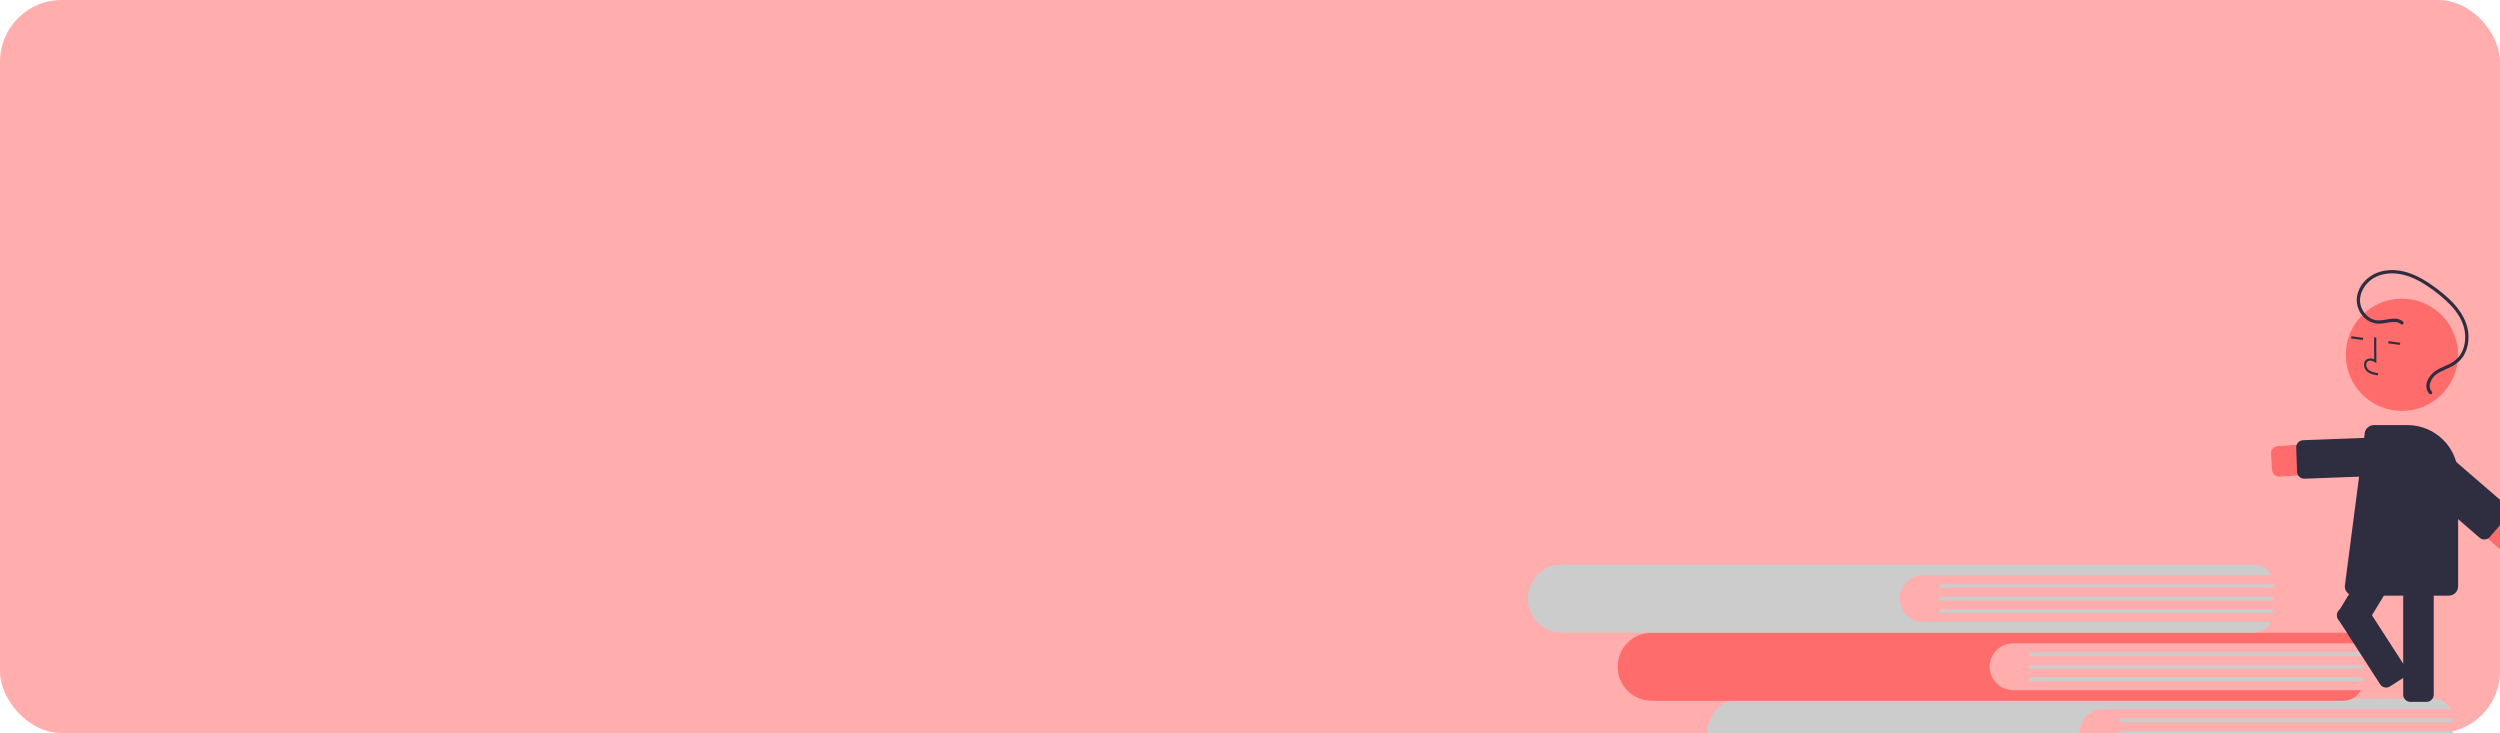 <svg width="324" height="95" viewBox="0 0 324 95" fill="none" xmlns="http://www.w3.org/2000/svg">
<g clip-path="url(#clip0)">
<rect width="324" height="94.998" rx="8" fill="#FFADAD"/>
<g clip-path="url(#clip1)">
<path d="M272.542 97.994C271.737 97.993 270.965 97.673 270.397 97.104C269.828 96.535 269.509 95.763 269.509 94.959C269.509 94.154 269.828 93.382 270.397 92.813C270.965 92.244 271.737 91.924 272.542 91.923H317.624C317.398 91.507 317.063 91.16 316.655 90.917C316.248 90.675 315.783 90.547 315.309 90.547H225.696C224.527 90.548 223.406 91.014 222.58 91.841C221.754 92.668 221.29 93.789 221.29 94.959C221.291 96.127 221.755 97.248 222.581 98.076C223.407 98.903 224.527 99.368 225.696 99.37H315.309C315.783 99.37 316.248 99.242 316.655 99C317.063 98.757 317.398 98.41 317.624 97.994L272.542 97.994Z" fill="#CCCCCC"/>
<path d="M317.684 93.596H274.82C274.755 93.596 274.692 93.57 274.646 93.523C274.599 93.477 274.573 93.414 274.573 93.348C274.573 93.282 274.599 93.22 274.646 93.173C274.692 93.127 274.755 93.1 274.82 93.1H317.684C317.749 93.1 317.812 93.127 317.858 93.173C317.905 93.22 317.931 93.282 317.931 93.348C317.931 93.414 317.905 93.477 317.858 93.523C317.812 93.57 317.749 93.596 317.684 93.596Z" fill="#CCCCCC"/>
<path d="M317.684 95.207H274.821C274.755 95.207 274.692 95.18 274.646 95.134C274.599 95.087 274.573 95.024 274.573 94.959C274.573 94.893 274.599 94.83 274.646 94.784C274.692 94.737 274.755 94.711 274.821 94.711H317.684C317.75 94.711 317.813 94.737 317.859 94.784C317.906 94.83 317.932 94.893 317.932 94.959C317.932 95.024 317.906 95.087 317.859 95.134C317.813 95.18 317.75 95.207 317.684 95.207Z" fill="#CCCCCC"/>
<path d="M260.896 89.446C260.091 89.445 259.32 89.125 258.751 88.556C258.183 87.987 257.863 87.215 257.863 86.411C257.863 85.606 258.183 84.834 258.751 84.265C259.32 83.696 260.091 83.376 260.896 83.376H305.979C305.752 82.959 305.417 82.612 305.01 82.37C304.603 82.127 304.137 81.999 303.663 81.999H214.051C212.882 82 211.761 82.466 210.935 83.293C210.108 84.12 209.644 85.242 209.645 86.411C209.645 87.58 210.109 88.701 210.935 89.528C211.761 90.355 212.882 90.82 214.051 90.822H303.663C304.137 90.822 304.603 90.694 305.01 90.452C305.417 90.21 305.752 89.862 305.979 89.446L260.896 89.446Z" fill="#FF6C6C"/>
<path d="M306.039 85.048H263.176C263.11 85.048 263.047 85.022 263.001 84.975C262.955 84.929 262.929 84.866 262.929 84.8C262.929 84.735 262.955 84.672 263.001 84.625C263.047 84.579 263.11 84.553 263.176 84.552H306.039C306.105 84.552 306.168 84.579 306.214 84.625C306.261 84.671 306.287 84.734 306.287 84.8C306.287 84.866 306.261 84.929 306.214 84.975C306.168 85.022 306.105 85.048 306.039 85.048Z" fill="#CCCCCC"/>
<path d="M306.039 86.658H263.176C263.11 86.658 263.047 86.632 263 86.586C262.954 86.539 262.928 86.476 262.928 86.411C262.928 86.345 262.954 86.282 263 86.235C263.047 86.189 263.11 86.163 263.176 86.163H306.039C306.104 86.163 306.167 86.189 306.214 86.235C306.26 86.282 306.286 86.345 306.286 86.411C306.286 86.476 306.26 86.539 306.214 86.586C306.167 86.632 306.104 86.658 306.039 86.658Z" fill="#CCCCCC"/>
<path d="M306.039 88.269H263.176C263.11 88.269 263.047 88.242 263.001 88.196C262.955 88.15 262.929 88.087 262.929 88.021C262.929 87.955 262.955 87.892 263.001 87.846C263.047 87.799 263.11 87.773 263.176 87.773H306.039C306.072 87.773 306.104 87.779 306.134 87.792C306.164 87.804 306.192 87.823 306.215 87.846C306.238 87.869 306.256 87.896 306.269 87.926C306.281 87.956 306.287 87.988 306.287 88.021C306.287 88.053 306.281 88.086 306.269 88.116C306.256 88.146 306.238 88.173 306.215 88.196C306.192 88.219 306.164 88.238 306.134 88.25C306.104 88.262 306.072 88.269 306.039 88.269Z" fill="#CCCCCC"/>
<path d="M249.252 80.613C248.447 80.612 247.675 80.292 247.107 79.723C246.538 79.154 246.218 78.382 246.218 77.578C246.218 76.773 246.538 76.001 247.107 75.432C247.675 74.863 248.447 74.543 249.252 74.543H294.334C294.108 74.126 293.773 73.779 293.365 73.537C292.958 73.294 292.493 73.166 292.019 73.166H202.406C201.237 73.167 200.116 73.633 199.29 74.46C198.464 75.287 198 76.409 198 77.578C198.001 78.747 198.465 79.868 199.291 80.695C200.117 81.522 201.237 81.987 202.406 81.989H292.019C292.493 81.989 292.958 81.861 293.365 81.619C293.773 81.376 294.108 81.029 294.334 80.613L249.252 80.613Z" fill="#CCCCCC"/>
<path d="M294.395 76.215H251.531C251.466 76.215 251.403 76.189 251.357 76.142C251.31 76.096 251.284 76.033 251.284 75.967C251.284 75.902 251.31 75.839 251.357 75.792C251.403 75.746 251.466 75.72 251.531 75.719H294.395C294.46 75.719 294.523 75.746 294.57 75.792C294.616 75.838 294.642 75.901 294.642 75.967C294.642 76.033 294.616 76.096 294.57 76.142C294.523 76.189 294.46 76.215 294.395 76.215Z" fill="#CCCCCC"/>
<path d="M294.394 77.825H251.531C251.498 77.825 251.466 77.819 251.436 77.806C251.406 77.794 251.379 77.776 251.356 77.753C251.333 77.73 251.315 77.702 251.302 77.672C251.29 77.642 251.283 77.61 251.283 77.577C251.283 77.545 251.29 77.513 251.302 77.483C251.315 77.453 251.333 77.425 251.356 77.402C251.379 77.379 251.406 77.361 251.436 77.349C251.466 77.336 251.498 77.33 251.531 77.33H294.394C294.427 77.33 294.459 77.336 294.489 77.349C294.519 77.361 294.546 77.379 294.569 77.402C294.592 77.425 294.611 77.453 294.623 77.483C294.636 77.513 294.642 77.545 294.642 77.577C294.642 77.61 294.636 77.642 294.623 77.672C294.611 77.702 294.592 77.73 294.569 77.753C294.546 77.776 294.519 77.794 294.489 77.806C294.459 77.819 294.427 77.825 294.394 77.825Z" fill="#CCCCCC"/>
<path d="M294.394 79.436H251.531C251.465 79.436 251.402 79.41 251.356 79.363C251.309 79.317 251.283 79.254 251.283 79.188C251.283 79.122 251.309 79.059 251.356 79.013C251.402 78.966 251.465 78.94 251.531 78.94H294.394C294.427 78.94 294.459 78.947 294.489 78.959C294.519 78.972 294.546 78.99 294.569 79.013C294.592 79.036 294.611 79.063 294.623 79.093C294.636 79.123 294.642 79.155 294.642 79.188C294.642 79.221 294.636 79.253 294.623 79.283C294.611 79.313 294.592 79.34 294.569 79.363C294.546 79.386 294.519 79.404 294.489 79.417C294.459 79.429 294.427 79.436 294.394 79.436Z" fill="#CCCCCC"/>
<path d="M295.384 61.769C295.149 61.769 294.923 61.679 294.752 61.518C294.58 61.357 294.476 61.137 294.461 60.903L294.323 58.802C294.307 58.557 294.389 58.315 294.551 58.13C294.713 57.946 294.942 57.833 295.188 57.817L311.643 56.739C311.902 56.722 312.162 56.756 312.408 56.84C312.654 56.923 312.882 57.055 313.077 57.226C313.273 57.398 313.432 57.606 313.547 57.839C313.662 58.072 313.73 58.325 313.747 58.585C313.764 58.844 313.73 59.105 313.646 59.351C313.563 59.597 313.431 59.824 313.26 60.019C313.089 60.215 312.88 60.375 312.647 60.489C312.414 60.605 312.161 60.672 311.901 60.689L295.446 61.767C295.426 61.768 295.405 61.769 295.384 61.769Z" fill="#FF6C6C"/>
<path d="M298.629 62.04C298.389 62.04 298.159 61.947 297.986 61.78C297.814 61.614 297.712 61.387 297.703 61.148L297.586 58.011C297.581 57.889 297.601 57.768 297.643 57.654C297.685 57.539 297.75 57.435 297.832 57.346C297.915 57.256 298.015 57.184 298.125 57.134C298.236 57.083 298.356 57.054 298.477 57.05L312.009 56.544C312.254 56.535 312.494 56.624 312.674 56.791C312.854 56.958 312.96 57.19 312.97 57.436L313.087 60.573C313.091 60.694 313.072 60.816 313.03 60.93C312.987 61.044 312.923 61.149 312.84 61.238C312.757 61.327 312.658 61.399 312.547 61.45C312.436 61.501 312.317 61.529 312.195 61.534L298.664 62.039C298.652 62.04 298.64 62.04 298.629 62.04Z" fill="#2F2E41"/>
<path d="M314.485 90.958H312.38C312.134 90.957 311.899 90.86 311.725 90.686C311.551 90.512 311.453 90.277 311.453 90.031V72.488C311.453 72.243 311.551 72.007 311.725 71.833C311.899 71.659 312.134 71.562 312.38 71.561H314.485C314.731 71.562 314.966 71.659 315.14 71.833C315.314 72.007 315.412 72.243 315.412 72.488V90.031C315.412 90.277 315.314 90.512 315.14 90.686C314.966 90.86 314.731 90.957 314.485 90.958Z" fill="#2F2E41"/>
<path d="M305.143 81.685L303.343 80.594C303.133 80.466 302.982 80.26 302.923 80.022C302.865 79.783 302.903 79.531 303.03 79.32L312.124 64.319C312.251 64.109 312.457 63.958 312.696 63.899C312.934 63.841 313.186 63.879 313.397 64.006L315.197 65.097C315.407 65.225 315.557 65.431 315.616 65.669C315.675 65.908 315.636 66.16 315.509 66.371L306.416 81.373C306.288 81.582 306.082 81.733 305.844 81.792C305.605 81.85 305.353 81.812 305.143 81.685Z" fill="#2F2E41"/>
<path d="M311.289 53.254C315.305 53.254 318.561 49.997 318.561 45.981C318.561 41.964 315.305 38.708 311.289 38.708C307.272 38.708 304.016 41.964 304.016 45.981C304.016 49.997 307.272 53.254 311.289 53.254Z" fill="#FF6C6C"/>
<path d="M307.352 48.464C307.118 48.387 306.903 48.261 306.722 48.094C306.602 47.975 306.509 47.831 306.451 47.673C306.392 47.514 306.369 47.344 306.383 47.176C306.39 47.056 306.426 46.939 306.486 46.835C306.546 46.731 306.629 46.642 306.73 46.575C306.99 46.409 307.338 46.408 307.692 46.564L307.678 43.725L307.964 43.724L307.979 47.062L307.76 46.923C307.505 46.763 307.141 46.651 306.884 46.816C306.82 46.859 306.768 46.917 306.73 46.984C306.692 47.051 306.671 47.126 306.667 47.203C306.657 47.329 306.675 47.455 306.718 47.573C306.762 47.691 306.83 47.799 306.919 47.888C307.234 48.189 307.693 48.283 308.217 48.367L308.172 48.648C307.894 48.612 307.619 48.55 307.352 48.464Z" fill="#2F2E41"/>
<path d="M304.739 43.581L304.701 43.864L306.224 44.065L306.261 43.783L304.739 43.581Z" fill="#2F2E41"/>
<path d="M309.545 44.216L309.508 44.499L311.031 44.7L311.068 44.417L309.545 44.216Z" fill="#2F2E41"/>
<path d="M317.361 77.195H305.097C304.776 77.195 304.467 77.067 304.24 76.84C304.013 76.612 303.885 76.304 303.885 75.983L306.452 56.294C306.454 55.974 306.583 55.668 306.81 55.443C307.037 55.217 307.344 55.091 307.664 55.091H312.016C313.755 55.093 315.421 55.785 316.651 57.014C317.88 58.243 318.571 59.91 318.573 61.648V75.983C318.573 76.304 318.445 76.612 318.218 76.84C317.991 77.067 317.682 77.195 317.361 77.195Z" fill="#2F2E41"/>
<path d="M327.913 69.437C327.989 69.599 328.016 69.779 327.992 69.957C327.967 70.134 327.892 70.3 327.775 70.436L326.399 72.028C326.319 72.121 326.222 72.196 326.114 72.251C326.005 72.305 325.886 72.338 325.765 72.347C325.644 72.356 325.522 72.341 325.406 72.302C325.291 72.264 325.184 72.204 325.092 72.124L312.613 61.343C312.417 61.173 312.255 60.966 312.139 60.734C312.022 60.502 311.952 60.249 311.933 59.99C311.914 59.73 311.946 59.47 312.028 59.223C312.11 58.976 312.239 58.748 312.409 58.551C312.579 58.355 312.786 58.193 313.019 58.077C313.251 57.96 313.504 57.89 313.763 57.871C314.022 57.852 314.283 57.885 314.53 57.967C314.776 58.048 315.005 58.178 315.201 58.348L327.68 69.128C327.778 69.213 327.858 69.319 327.913 69.437Z" fill="#FF6C6C"/>
<path d="M325.159 65.879C325.235 66.041 325.262 66.222 325.238 66.399C325.213 66.576 325.138 66.743 325.021 66.878L322.671 69.599C322.51 69.784 322.282 69.899 322.037 69.917C321.792 69.935 321.549 69.855 321.363 69.694L311.117 60.842C311.025 60.762 310.949 60.665 310.895 60.556C310.84 60.448 310.807 60.329 310.798 60.208C310.789 60.086 310.805 59.964 310.843 59.849C310.881 59.733 310.942 59.626 311.021 59.534L313.372 56.814C313.451 56.722 313.548 56.646 313.657 56.592C313.766 56.537 313.884 56.504 314.006 56.495C314.127 56.486 314.249 56.502 314.365 56.54C314.48 56.578 314.587 56.639 314.679 56.718L324.926 65.571C325.024 65.656 325.104 65.761 325.159 65.879Z" fill="#2F2E41"/>
<path d="M311.425 41.667C310.453 40.863 309.153 41.624 308.053 41.516C307.002 41.412 306.155 40.487 305.924 39.49C305.655 38.328 306.238 37.148 307.117 36.403C308.08 35.588 309.372 35.334 310.604 35.459C312.016 35.601 313.316 36.233 314.487 37.005C315.616 37.726 316.659 38.576 317.593 39.537C318.43 40.427 319.146 41.494 319.391 42.708C319.613 43.812 319.483 45.042 318.846 45.992C318.508 46.48 318.05 46.872 317.516 47.131C316.96 47.417 316.365 47.626 315.827 47.948C315.013 48.435 314.233 49.427 314.51 50.439C314.569 50.66 314.682 50.863 314.838 51.031C315.026 51.231 315.353 50.955 315.165 50.754C314.834 50.4 314.837 49.92 315.002 49.487C315.198 48.999 315.554 48.593 316.012 48.334C316.575 47.997 317.2 47.785 317.778 47.477C318.331 47.195 318.808 46.785 319.168 46.279C319.848 45.295 320.033 44.028 319.853 42.863C319.657 41.601 318.986 40.465 318.153 39.517C317.247 38.486 316.141 37.62 315.014 36.844C313.804 36.012 312.472 35.314 311.008 35.08C309.739 34.878 308.371 35.043 307.278 35.754C306.258 36.416 305.487 37.538 305.432 38.776C305.415 39.339 305.547 39.897 305.817 40.392C306.086 40.887 306.483 41.301 306.966 41.591C307.461 41.875 308.032 41.996 308.6 41.937C309.207 41.887 309.811 41.689 310.424 41.729C310.701 41.741 310.966 41.843 311.181 42.019C311.393 42.194 311.636 41.842 311.425 41.667Z" fill="#2F2E41"/>
<path d="M302.872 79.574C302.875 79.558 302.878 79.542 302.882 79.526C302.907 79.407 302.956 79.294 303.025 79.194C303.094 79.094 303.183 79.008 303.285 78.942L305.054 77.802C305.261 77.669 305.512 77.623 305.752 77.675C305.992 77.727 306.202 77.872 306.335 78.078L311.792 86.537C311.925 86.744 311.971 86.995 311.919 87.236C311.867 87.476 311.722 87.686 311.515 87.819L309.746 88.96C309.54 89.093 309.289 89.138 309.048 89.086C308.808 89.035 308.598 88.89 308.465 88.683L303.009 80.224C302.884 80.032 302.835 79.8 302.872 79.574Z" fill="#2F2E41"/>
</g>
</g>
<defs>
<clipPath id="clip0">
<rect width="324" height="94.998" fill="white"/>
</clipPath>
<clipPath id="clip1">
<rect width="130" height="64.37" fill="white" transform="translate(198 35)"/>
</clipPath>
</defs>
</svg>
